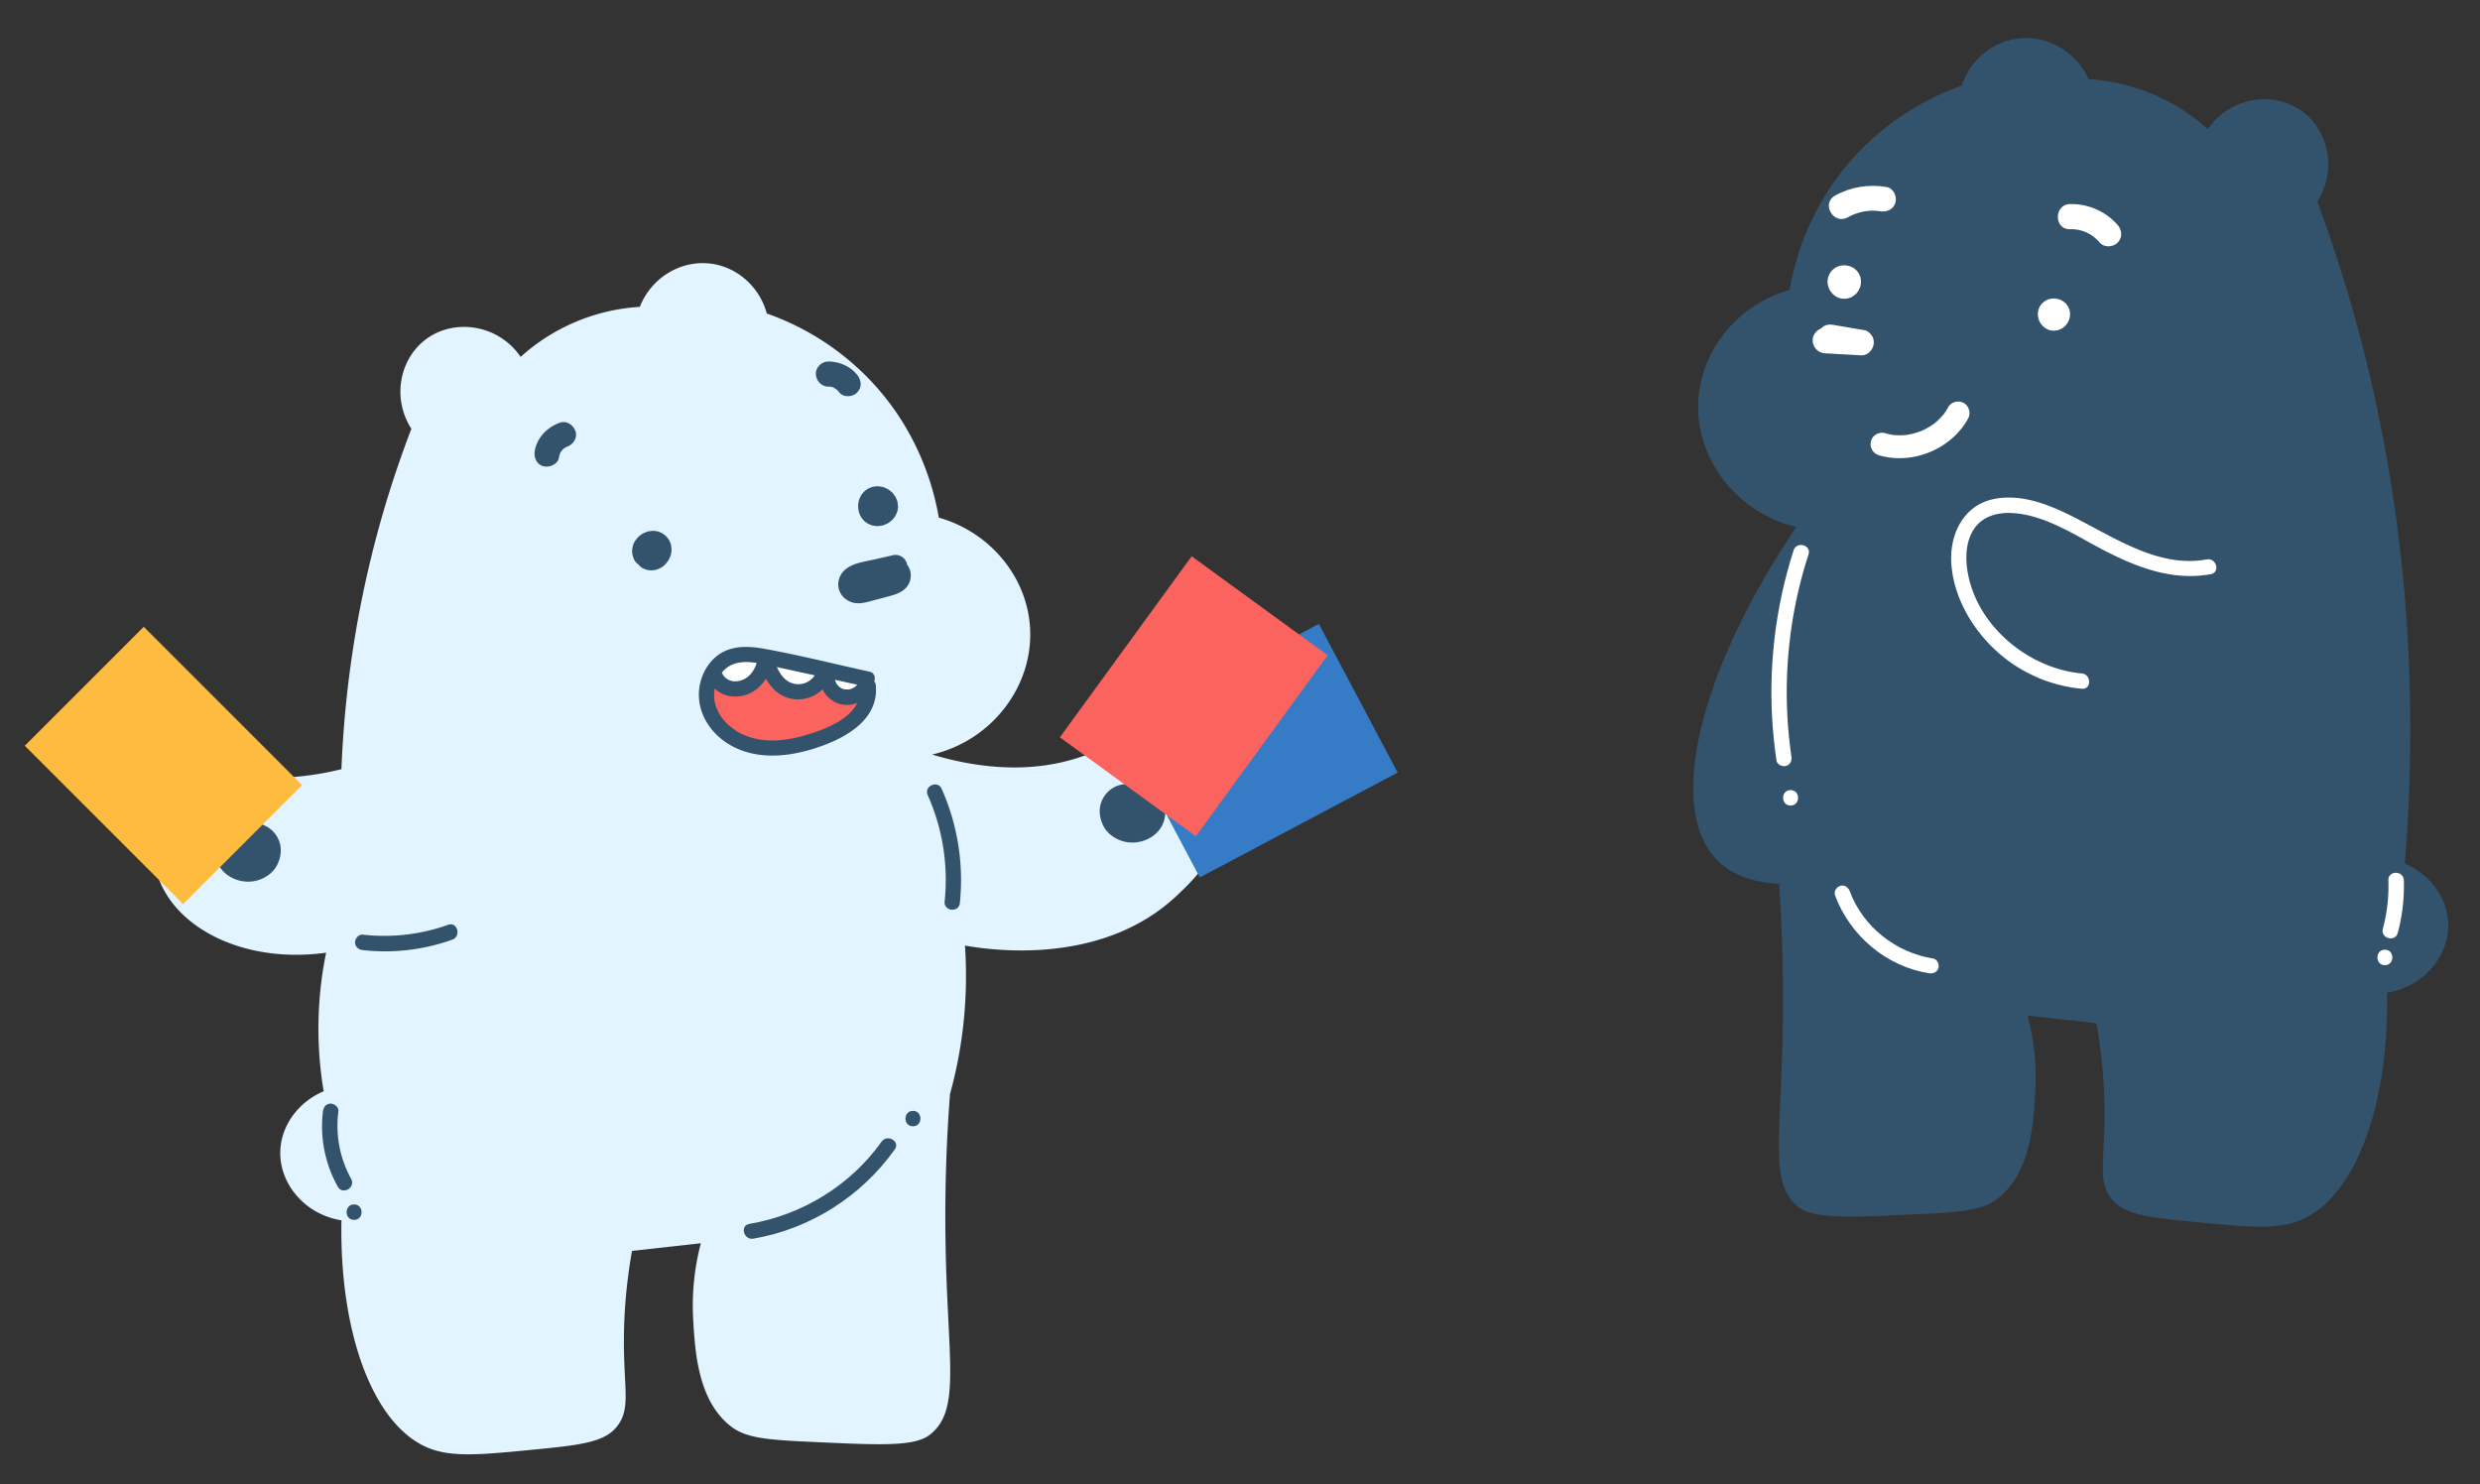 <svg xmlns="http://www.w3.org/2000/svg" viewBox="0 0 2568 1537"><rect x="0" y="0" width="2568" height="1537" fill="#333333" stroke="none"/><defs><style>.cls-1{fill:#33536d;}.cls-2{fill:#fff;}.cls-3{fill:#e1f4ff;}.cls-4{fill:#2b2b2b;}.cls-5{fill:#fb635e;}.cls-6{fill:#367bc6;}.cls-7{fill:#fdbc40;}</style></defs><title>formbears</title><g id="Layer_5" data-name="Layer 5"><path class="cls-1" d="M2490.14,894.26c26.5,11.22,44.23,35.82,44.92,62.39.87,33.63-25.7,65.31-63.35,71.26,2.34,119.26-34.55,217.69-95,237.55-23.56,7.73-54.32,4.73-102.94,0-49.12-4.79-74-7.52-87.1-23.76-16.77-20.71-5-43.39-7.92-110.85a535.42,535.42,0,0,0-7.92-71.27l-71.26-7.92a255.3,255.3,0,0,1,7.92,79.19c-1.94,33.26-4.93,84.47-39.6,110.85-16.2,12.33-40.05,13.67-87.1,15.84-68.65,3.16-103,4.74-118.77-7.92-31-24.83-17-72.93-15.84-198,.57-59-1.93-106.72-4-136.4-34.1-1.91-52.63-13.18-63.34-23.75-52.68-52-22.59-191.39,81.23-345.83-63-14.89-105.44-72.21-101.33-132.41,3.55-52.08,41.36-97.84,94.42-113,4.26-24.95,18.12-85.55,69.08-140.27a273,273,0,0,1,109-71.13C2040,62.6,2062.47,43.5,2089,40c30.26-4,60.5,13,73.78,42a202.4,202.4,0,0,1,123.4,51.82c22.74-33.52,68.76-40.57,98.65-17.82,27.32,20.79,34.67,61.55,14.64,92.51q15,40.52,28.28,83.74C2494.81,511.56,2504.24,718.72,2490.14,894.26Z"/><path class="cls-2" d="M1927,290.91c-.14-1.12-.25-2.29-.47-3.4a3.74,3.74,0,0,0-.12-.48c0-.14-.1-.28-.15-.42-.4-1-.83-2.13-1.33-3.11a4.53,4.53,0,0,0-.43-.7c-.63-.88-1.33-1.82-2-2.63a2.52,2.52,0,0,0-.27-.3,25.57,25.57,0,0,0-3-2.35c-.21-.14-.42-.28-.64-.41a30.37,30.37,0,0,0-3.52-1.52,7.69,7.69,0,0,0-.9-.27,30.55,30.55,0,0,0-3.92-.55,5.91,5.91,0,0,0-.94,0c-.16,0-.31,0-.47,0-1.16.12-2.36.28-3.51.48a6,6,0,0,0-.9.23,25.69,25.69,0,0,0-3.58,1.53,14.8,14.8,0,0,0-1.88,1.37,11.76,11.76,0,0,0-1.87,1.58,8.84,8.84,0,0,0-2,2.81c-.23.33-.52.6-.72,1a24.46,24.46,0,0,0-1.45,3.55c0,.13-.05.25-.08.37-.21,1.15-.37,2.37-.47,3.53a5.17,5.17,0,0,0,0,.88,30.23,30.23,0,0,0,.54,3.9,6.36,6.36,0,0,0,.25.85,31.52,31.52,0,0,0,1.54,3.59c.14.24.28.48.44.7a30.55,30.55,0,0,0,2.39,3.05,8,8,0,0,0,.6.56c.84.7,1.76,1.42,2.66,2.05.13.1.27.19.41.28a15.42,15.42,0,0,0,4.34,1.81l.43.07c1.14.18,2.32.39,3.48.46a12.77,12.77,0,0,0,2.4-.24,15.17,15.17,0,0,0,2.37-.38l.41-.14c1.06-.41,2.15-.85,3.18-1.35a7,7,0,0,0,.69-.41c.91-.63,1.79-1.35,2.65-2l.39-.32a5.21,5.21,0,0,0,.56-.59,28.92,28.92,0,0,0,2.34-3.07,5.57,5.57,0,0,0,.4-.71,30.69,30.69,0,0,0,1.5-3.6,6.21,6.21,0,0,0,.21-.85c.19-1.1.34-2.29.46-3.4,0-.17,0-.33,0-.5A8.27,8.27,0,0,0,1927,290.91Z"/><path class="cls-2" d="M2143,321.23a21.47,21.47,0,0,0-1.4-3.46,5.93,5.93,0,0,0-.36-.65,15.39,15.39,0,0,0-2.78-3.41,17.28,17.28,0,0,0-3.59-2.56,26.5,26.5,0,0,0-3.5-1.43,15.89,15.89,0,0,0-2.36-.38,18.63,18.63,0,0,0-2.38-.27,26.12,26.12,0,0,0-3.85.47,15.55,15.55,0,0,0-4.35,1.64,5.23,5.23,0,0,0-.67.41c-.89.64-1.84,1.34-2.67,2.07-.11.1-.21.21-.32.32a9.48,9.48,0,0,0-1.68,2.18c-.21.29-.47.53-.66.85a13.79,13.79,0,0,0-1.75,4.17,29.57,29.57,0,0,0-.52,3.76,5.61,5.61,0,0,0,0,.82c.05.63.17,1.28.25,1.88s.14,1.27.26,1.89c.06.25.13.51.21.75a18.72,18.72,0,0,0,1.85,4.14,35,35,0,0,0,2.24,2.9,5.39,5.39,0,0,0,.58.59c.83.7,1.73,1.37,2.61,2l.29.2a4.32,4.32,0,0,0,.67.36,15.52,15.52,0,0,0,7.3,1.95,4.07,4.07,0,0,0,.78,0c1.14-.11,2.36-.25,3.49-.47l.43-.11a26.71,26.71,0,0,0,3.45-1.44,6,6,0,0,0,.77-.45,17.85,17.85,0,0,0,3.54-2.94c.68-.83,1.4-1.74,2-2.63a2.27,2.27,0,0,0,.22-.32,5.4,5.4,0,0,0,.4-.75,24.82,24.82,0,0,0,1.43-3.52,22.75,22.75,0,0,0,.56-3.86,5,5,0,0,0,0-.77A20.77,20.77,0,0,0,2143,321.23Z"/><path class="cls-2" d="M1938.56,348c-1.77-2.74-4.58-5.53-7.93-6.1l-31.94-5.42c-3.6-.61-6.94-.57-10.21,1.34a13.54,13.54,0,0,0-2.85,2.36c-5,1.95-8.86,7.14-8.62,12.45a13.55,13.55,0,0,0,13.26,13.25l36.84,2.06c6.58.37,12.19-5.32,13-11.49A12.66,12.66,0,0,0,1938.56,348Z"/><path class="cls-2" d="M2033.6,417.4c-5.46-3.19-13.13-1.37-16.25,4.26-.89,1.59-1.82,3.16-2.83,4.68-.51.76-1,1.5-1.56,2.24l-.18.25-.31.36a77.72,77.72,0,0,1-7.63,7.77c-.54.48-1.11.94-1.67,1.4,1.6-1.33-.29.22-.63.47-1.48,1.07-3,2.08-4.55,3s-3.15,1.84-4.77,2.67c-.82.42-1.64.8-2.46,1.21l-.54.27-.15.05a71.24,71.24,0,0,1-9.89,3.19c-1.77.42-3.56.75-5.36,1.08l-.34.07-.29,0c-.91.08-1.81.18-2.72.24a73.2,73.2,0,0,1-10.88-.16l-.45-.05c-.78-.12-1.56-.25-2.33-.4-2-.39-3.91-.89-5.84-1.45-6-1.74-13.2,2.11-14.61,8.29a12.11,12.11,0,0,0,8.29,14.61c34.72,10.14,74.65-6.21,92.21-37.85A12.11,12.11,0,0,0,2033.6,417.4Z"/><path class="cls-2" d="M2285.05,579.26c-41.77,7.8-80.92-13.71-116.5-32.65-30.64-16.32-66.81-36.81-102.92-30.07-32.67,6.1-47.41,37.22-45,68.07,2.46,31.56,18.67,61.45,40.66,83.76a152.07,152.07,0,0,0,94.4,44.84c10.15.93,10.09-14.92,0-15.84-56.28-5.13-110.8-50.87-118.72-108.26-1.89-13.69-.92-29,6.78-40.9,8.88-13.72,24.79-17.86,40.32-16.92,34.37,2.08,65.92,23.81,95.66,39.12,34,17.5,70.83,31.35,109.54,24.12C2299.27,592.66,2295,577.4,2285.05,579.26Z"/><path class="cls-3" d="M335.15,1130c-26.5,11.22-44.23,35.82-44.92,62.39-.87,33.64,25.7,65.32,63.34,71.26-2.33,119.26,34.56,217.69,95,237.55,23.56,7.74,54.32,4.74,102.94,0,49.12-4.79,74-7.51,87.1-23.75,16.77-20.71,5-43.4,7.92-110.86a535.44,535.44,0,0,1,7.92-71.26l71.26-7.92a255.19,255.19,0,0,0-7.92,79.18c1.94,33.26,4.93,84.47,39.59,110.86,16.21,12.33,40.06,13.66,87.11,15.83,68.65,3.17,103,4.75,118.77-7.92,32-25.62,17.84-76.5,15.84-197.95-1.08-65.29,1.87-118.85,4.62-154.49a459.27,459.27,0,0,0,15.47-153.79c24,4.25,139.61,22.23,218.16-50.56,13.81-12.79,70.92-65.71,55.56-120.73-6-21.57-23.45-44.41-47.7-52.61-35.71-12.07-63,15.41-111,30.15-32.53,10-81.18,16.15-149-4,63-14.89,105.44-72.2,101.33-132.4-3.55-52.08-41.36-97.84-94.42-113C967.85,511.08,954,450.47,903,395.76a273,273,0,0,0-109-71.14C786.49,297,763.42,276.49,736,273c-30.89-3.93-61.54,14.4-73.49,44.76a202.32,202.32,0,0,0-123.4,51.81C516.34,336,470.24,329,440.46,351.75,413.34,372.49,406,413.1,426,444c-10.11,26.29-19.72,54.3-28.46,84a1109.87,1109.87,0,0,0-44,268.49,307.78,307.78,0,0,1-47.5,7.92c-68.31,5.94-93.94-15-118.78,0-28,17-35.49,68-23.75,102.93,18.15,54,89.38,90.82,174.2,79.19A390.2,390.2,0,0,0,335.15,1130Z"/><path class="cls-1" d="M695.12,566.4c-.1-.69-.17-1.55-.32-2.3a5.53,5.53,0,0,0-.24-.79,27.55,27.55,0,0,0-1.78-4.12c-.07-.12-.15-.23-.22-.34-.78-1.09-1.67-2.26-2.55-3.28a4.26,4.26,0,0,0-.61-.59c-1-.81-2.15-1.74-3.2-2.48l-.39-.24a28.41,28.41,0,0,0-4.17-1.78,4,4,0,0,0-.75-.2,20.75,20.75,0,0,0-5.41-.57c-1.39.14-2.86.34-4.24.57l-.39.08a6.82,6.82,0,0,0-.77.23c-1.3.47-2.57,1.06-3.84,1.61l-.37.17a7.37,7.37,0,0,0-.78.43c-1.25.8-2.39,1.79-3.56,2.71-.23.18-.45.37-.67.58a5.77,5.77,0,0,0-.63.68c-.87,1.06-1.73,2.18-2.54,3.29-.09.12-.18.25-.26.38a18.75,18.75,0,0,0-2.18,5.08,3.2,3.2,0,0,0-.1.42c-.25,1.37-.45,2.9-.58,4.28a5.16,5.16,0,0,0,0,.88c.11,1.38.34,2.91.58,4.28a2.16,2.16,0,0,0,.1.44,25.68,25.68,0,0,0,1.82,4.37,11.16,11.16,0,0,0,3.82,4.16c.06.06.15.09.21.15a14.66,14.66,0,0,0,4,3.67,29.43,29.43,0,0,0,4.23,1.75,26.93,26.93,0,0,0,4.63.67,5.08,5.08,0,0,0,.78,0,31.27,31.27,0,0,0,4.62-.62,6.34,6.34,0,0,0,.74-.23c1.26-.49,2.6-1,3.82-1.61l.4-.2a23.59,23.59,0,0,0,4.24-3.2c.19-.18.38-.36.55-.55l.27-.32c.87-1.07,1.73-2.18,2.54-3.29a8.65,8.65,0,0,0,.85-1.44c.56-1.24,1.12-2.57,1.61-3.83.05-.13.1-.26.14-.39a6,6,0,0,0,.23-.83,44.35,44.35,0,0,0,.61-4.59,4.61,4.61,0,0,0,0-.83C695.36,567.92,695.21,567.06,695.12,566.4Z"/><path class="cls-1" d="M929.85,523.85c-.09-1.34-.32-2.74-.53-4.07a7.57,7.57,0,0,0-.29-1.16c-.44-1.24-1-2.48-1.54-3.67-.08-.18-.17-.36-.26-.54a10.93,10.93,0,0,0-.66-1,29.32,29.32,0,0,0-3-3.65,33.33,33.33,0,0,0-3.7-2.91,9.43,9.43,0,0,0-1.19-.69,30.53,30.53,0,0,0-4.39-1.82,28.5,28.5,0,0,0-4.8-.75,7.67,7.67,0,0,0-1.27-.06,41.09,41.09,0,0,0-4.14.53l-.66.13a4.88,4.88,0,0,0-.65.2c-1.28.48-2.59,1-3.82,1.62h0a5.85,5.85,0,0,0-1,.6,23.84,23.84,0,0,0-3.48,2.78,18.56,18.56,0,0,0-3.3,4.46,22.07,22.07,0,0,0-2,5.25,24.3,24.3,0,0,0-.61,5.73,40.57,40.57,0,0,0,.6,4.54,7.32,7.32,0,0,0,.29,1.14,19.08,19.08,0,0,0,2.33,5.09,27.34,27.34,0,0,0,2.71,3.44,25.36,25.36,0,0,0,3.57,2.81,6.84,6.84,0,0,0,1,.54c1.15.54,2.39,1.06,3.59,1.51a6.4,6.4,0,0,0,.62.2c.18,0,.36.08.55.12,1.29.23,2.68.41,4,.53a7.13,7.13,0,0,0,1.22,0,37.14,37.14,0,0,0,4.57-.61,8.37,8.37,0,0,0,1.19-.32,41.72,41.72,0,0,0,4.14-1.75,8.75,8.75,0,0,0,1.07-.62,21.88,21.88,0,0,0,4.37-3.6,30.88,30.88,0,0,0,2.69-3.52,26.74,26.74,0,0,0,1.83-4.14,17.14,17.14,0,0,0,1-5.75A4.16,4.16,0,0,0,929.85,523.85Z"/><path class="cls-1" d="M939.2,584.55c-.06-.28-.06-.57-.14-.85a12.1,12.1,0,0,0-14.32-8.79l-19.67,4.47c-6.23,1.42-12.74,2.44-18.8,4.45-8.08,2.67-15.61,7.91-17.71,16.67-2.42,10.09,3.11,19.13,12.52,22.82,7.18,2.82,14.84.69,21.94-1.22l19.27-5.16c7.79-2.1,15.57-5.35,19.08-13.16A18.6,18.6,0,0,0,939.2,584.55Z"/><path class="cls-1" d="M1202.55,827.19c-4.8-7.21-13.1-12-21.92-11.29-6.2-4.16-14.88-4.95-21.87-2.79a28.22,28.22,0,0,0-18.4,17.61c-3,8-1.57,17.25,2.25,24.69,3.9,7.6,11.39,12.91,19.39,15.46,16.1,5.12,35.64-2.34,42.35-18.24C1207.72,844.64,1207.46,834.58,1202.55,827.19Z"/><path class="cls-4" d="M1187.68,780.65a8.82,8.82,0,0,0-2.12-4,8.91,8.91,0,0,0-3.33-3.06l-2.84-1.2a11.48,11.48,0,0,0-1.53-.21c-.24-.19-.35-.5-.61-.67a10.65,10.65,0,0,0-8.78-2.34,8.77,8.77,0,0,0-4.41,1.41l-2.41,1.86a11.83,11.83,0,0,0-3.05,5.24c-.14,1.05-.28,2.1-.43,3.16a11.8,11.8,0,0,0,1.63,6l3.69,7.8a11.83,11.83,0,0,0,4.26,4.26,11.9,11.9,0,0,0,12,0,11.83,11.83,0,0,0,4.26-4.26l2.49-4.79a8.84,8.84,0,0,0,1.41-4.42A9,9,0,0,0,1187.68,780.65Z"/><path class="cls-4" d="M1250.26,793.1a8.91,8.91,0,0,0-1.41-4.42l-1.86-2.4a11.78,11.78,0,0,0-4.52-2.75,2.51,2.51,0,0,0-.24-.19,11.89,11.89,0,0,0-6-1.62l-3.16.43a11.83,11.83,0,0,0-5.24,3.05l-5.2,5.19a8.82,8.82,0,0,0-2.46,3.82,9,9,0,0,0-1,4.57l.42,3.16a9,9,0,0,0,2.13,4,6,6,0,0,0,2.13,2.13,9,9,0,0,0,4,2.13l3.16.42a11.89,11.89,0,0,0,6-1.62l7.56-4.11a8.91,8.91,0,0,0,3.33-3.06,8.81,8.81,0,0,0,2.12-4A9,9,0,0,0,1250.26,793.1Z"/><path class="cls-4" d="M1256.16,820.6l-1.86-2.41a11.83,11.83,0,0,0-5.24-3.05l-7.68-1.38a9,9,0,0,0-4.74-.22,8.84,8.84,0,0,0-4.42,1.41,9,9,0,0,0-3.32,3.06,8.87,8.87,0,0,0-2.13,4c-.14,1.05-.29,2.11-.43,3.16a11.89,11.89,0,0,0,1.62,6l1.86,2.4a11.76,11.76,0,0,0,5.24,3.06l7.68,1.39a9.1,9.1,0,0,0,4.74.21,8.84,8.84,0,0,0,4.42-1.41,9.08,9.08,0,0,0,3.33-3.06,9,9,0,0,0,2.12-4c.14-1,.29-2.11.43-3.16A11.89,11.89,0,0,0,1256.16,820.6Z"/><path class="cls-5" d="M862.44,691.82l-99.65-11.44c-17-2-31.68,16-31.68,31.67a29.13,29.13,0,0,0,8,20.57c1,8.4,5.33,16.56,14.33,22.43,41.86,27.33,93.27,20.94,131.35-9.16C909.07,726.74,886.08,694.54,862.44,691.82Z"/><path class="cls-2" d="M889.07,707l-9.24-7.43a8.22,8.22,0,0,0-9.55-.65c-8.48-3.27-17.24-6.05-26-5.88a42.8,42.8,0,0,0-11.16,2,45.55,45.55,0,0,0-9.73-2.86c-1.77-1.5-3.3-2.81-3.9-3.2a55.32,55.32,0,0,0-15.78-7,56.52,56.52,0,0,0-34.25,1.43,9.16,9.16,0,0,0-2.44,1.42,15.48,15.48,0,0,0-16.16-2c-11.23,5.24-11.42,21.36-.67,27.22,5.41,3,12.21,2,17.52-.66,6.11-3.07,9.71-9.09,15.35-12.69.17-.11.25-.26.41-.38a41.47,41.47,0,0,1,14.9.71,7.24,7.24,0,0,0,.07,7.67c6.79,9.89,17.28,10.84,27.68,8.71,4.21,1.93,8.71,2.24,13.77-1.21a8.87,8.87,0,0,0,2.46-2.59,32.56,32.56,0,0,1,13.73,1.51c8.52,2.69,16.86,6.09,25.24,9.19C888.59,722.93,895.18,712,889.07,707Z"/><path class="cls-1" d="M906.89,709.55a7.81,7.81,0,0,0-1.63-4.06c1.46-4,.26-8.79-5-10-36.2-7.92-72.37-17.09-108.85-23.67-14.9-2.69-31.13-3.65-44.67,4.42-10.19,6.07-17.28,16.34-20.72,27.56-7.9,25.75,4.83,51.25,26.56,65.51,26.48,17.37,59.76,15.27,88.82,6.32C871.59,766.37,910.42,747.29,906.89,709.55Zm-21.42,1.59h0l-.09,0c-.45.28-.89.59-1.35.86s-.92.52-1.4.76l-.73.34.66-.29c-.13.39-2.67.84-3.06.93l-.9.19h-.15l-.79,0c-.53,0-1.06,0-1.59,0l-.8,0a.43.43,0,0,0-.15,0c-.86-.2-2.25-.56-2.43-.62l-.34-.12c-.35-.23-1-.46-1.22-.61-.47-.27-.91-.58-1.37-.86-.08,0,0,0-.1,0l0,0a29.14,29.14,0,0,1-2.49-2.48l-.08-.1h0c-.33-.54-.71-1-1-1.6s-.5-1-.77-1.44c0-.08,0,0-.06-.09h0c-.24-.67-.42-1.36-.61-2.05L887.65,709C886.93,709.71,886.24,710.44,885.47,711.14Zm-41.8-11.78a22.67,22.67,0,0,1-7.86,7,20.58,20.58,0,0,1-15.79,1c-7.42-2.42-12.13-9.28-15.66-16.58Q824,695,843.67,699.36Zm-85.82-11c8-3.49,16.95-3.23,25.66-1.88a30.65,30.65,0,0,1-6,11.24A21.57,21.57,0,0,1,765,705.18l-1.52.26-1.42.07c-.7,0-1.41,0-2.11,0-.22,0-.78-.09-1-.12a25.44,25.44,0,0,1-3.32-.9l-.78-.33c-.56-.28-1.11-.58-1.64-.91,0,0-1.08-.75-1.19-.78-.27-.22-.53-.45-.79-.68-.56-.51-1-1-1.58-1.59l-.3-.3a.33.33,0,0,0-.08-.13,21.53,21.53,0,0,1-1.83-3.15A27.45,27.45,0,0,1,757.85,688.38Zm85,70.16c-24,8.16-51.51,12.94-75.18,1.26-17.87-8.81-31.28-26.57-27.59-46.87a34.76,34.76,0,0,0,4.12,3.34c6.84,4.65,15.29,5.79,23.31,4.49,11-1.79,19.8-8.83,25.6-17.92,5.56,9.47,13,17.4,24.55,20.31a35.57,35.57,0,0,0,34-9.38A29.3,29.3,0,0,0,868,728.47a27.86,27.86,0,0,0,19.81-.74C879.86,743.76,859.53,752.87,842.87,758.54Z"/><path class="cls-1" d="M226.93,867.69c4.8-7.21,13.1-12,21.92-11.29,6.2-4.16,14.88-4.95,21.87-2.79a28.22,28.22,0,0,1,18.4,17.61c3,8,1.57,17.25-2.25,24.69-3.9,7.61-11.39,12.92-19.39,15.46-16.1,5.12-35.64-2.34-42.35-18.23C221.76,885.14,222,875.08,226.93,867.69Z"/><path class="cls-4" d="M241.8,821.15a8.82,8.82,0,0,1,2.12-4,8.91,8.91,0,0,1,3.33-3.06l2.84-1.2a11.48,11.48,0,0,1,1.53-.21c.24-.19.35-.5.61-.67a8.91,8.91,0,0,1,4-2.12,9,9,0,0,1,4.74-.22,8.77,8.77,0,0,1,4.41,1.41l2.41,1.86a11.83,11.83,0,0,1,3.05,5.24c.15,1.05.29,2.11.43,3.16a11.8,11.8,0,0,1-1.63,6c-1.22,2.6-2.46,5.2-3.69,7.8a11.88,11.88,0,0,1-20.51,0L243,830.31a13.28,13.28,0,0,1-1.19-9.16Z"/><path class="cls-4" d="M179.22,833.6a9,9,0,0,1,1.42-4.42l1.85-2.4A11.78,11.78,0,0,1,187,824l.24-.19a11.89,11.89,0,0,1,6-1.62l3.16.43a11.83,11.83,0,0,1,5.24,3.05l5.2,5.19a8.88,8.88,0,0,1,2.46,3.82,9,9,0,0,1,1,4.58l-.42,3.15a9,9,0,0,1-2.13,4,6,6,0,0,1-2.13,2.13,9,9,0,0,1-4,2.13l-3.16.42a11.79,11.79,0,0,1-6-1.62l-7.55-4.11a11.47,11.47,0,0,1-5.68-11.83Z"/><path class="cls-4" d="M173.32,861.1l1.86-2.41a11.93,11.93,0,0,1,5.24-3.05l7.69-1.38a13.26,13.26,0,0,1,9.15,1.19,13.26,13.26,0,0,1,5.45,7.1c.15,1.05.29,2.11.43,3.16a11.89,11.89,0,0,1-1.62,6l-1.86,2.41a11.83,11.83,0,0,1-5.24,3l-7.68,1.39a9.1,9.1,0,0,1-4.74.21,8.84,8.84,0,0,1-4.42-1.41,9.08,9.08,0,0,1-3.33-3.06,9,9,0,0,1-2.12-4c-.14-1-.29-2.1-.43-3.16A11.89,11.89,0,0,1,173.32,861.1Z"/><rect class="cls-6" x="1188.09" y="690.17" width="231.88" height="174.2" transform="translate(-212.18 701.4) rotate(-27.93)"/><rect class="cls-5" x="1120.16" y="633.83" width="231.88" height="174.2" transform="translate(-74.18 1296.14) rotate(-53.95)"/><rect class="cls-7" x="53.29" y="705.51" width="231.88" height="174.2" transform="translate(-271.57 1472.74) rotate(-135)"/><path class="cls-1" d="M975.07,816.84c-4.14-9.3-18.6-2.82-14.44,6.51a215.44,215.44,0,0,1,17.52,110.18c-1.06,10.14,14.69,11.82,15.75,1.67A231.92,231.92,0,0,0,975.07,816.84Z"/><path class="cls-1" d="M912.88,1182.19c-32.26,45.3-82.32,75.92-137,85.17-10,1.69-5.78,17,4.21,15.27,58.89-10,111.91-43.91,146.48-92.45C932.48,1181.87,918.75,1174,912.88,1182.19Z"/><path class="cls-2" d="M2001.69,992.54c-38.51-6-72.77-32.93-86.31-69.74-1.48-4-5.37-6.73-9.74-5.52-3.86,1.06-7,5.7-5.53,9.74,15.34,41.7,53.21,73.9,97.36,80.79,4.23.66,8.52-1.08,9.75-5.53C2008.25,998.52,2005.94,993.2,2001.69,992.54Z"/><path class="cls-1" d="M363.58,1220.7a114.13,114.13,0,0,1-13.18-69.88c.54-4.29-4.06-8-8-8-4.77,0-7.46,3.7-8,8a128.44,128.44,0,0,0,15.36,78C354.75,1237.78,368.57,1229.72,363.58,1220.7Z"/><path class="cls-1" d="M464,957.63a195.9,195.9,0,0,1-88.33,10.2c-4.3-.48-8,4-8,8,0,4.73,3.69,7.52,8,8a206.65,206.65,0,0,0,92.58-10.77C477.88,969.62,473.74,954.15,464,957.63Z"/><path class="cls-1" d="M945.34,1150.29c-10.3,0-10.31,16,0,16S955.65,1150.29,945.34,1150.29Z"/><path class="cls-1" d="M366.66,1247.2c-10.3,0-10.32,16,0,16S377,1247.2,366.66,1247.2Z"/><path class="cls-1" d="M596,446.7c-2-6.36-9.1-11.45-16-9.08-13.06,4.49-23.83,15.3-26.26,29.23-1.16,6.68,1.78,14.33,9.08,16,6.32,1.44,14.74-1.91,16-9.08.17-1,.35-1.89.61-2.83.16-.56.42-1.26.47-1.44.31-.62.64-1.22,1-1.81.19-.31.92-1.22,1-1.35.31-.34.61-.68.94-1,0,0,1-.84,1.47-1.23s1.33-.8,1.46-.88l.41-.29c.16,0,.4-.11.74-.23C593.34,460.48,598.26,453.67,596,446.7Z"/><path class="cls-1" d="M887.52,388.11c-7.1-8.88-18.46-13.67-29.69-13.76-6.8-.06-13.31,6-13,13s5.71,12.94,13,13c.62,0,1.23,0,1.84,0l.87.17c.81.2,1.6.43,2.38.7l.33.16c.44.25,3.47,2.4,2.83,1.75a29.15,29.15,0,0,1,3.06,3.32c4.27,5.34,14,4.78,18.38,0C892.72,400.83,892.08,393.8,887.52,388.11Z"/><path class="cls-2" d="M1857.26,569.9a480,480,0,0,0-17.71,217.63c.63,4.28,6,6.64,9.84,5.59,4.58-1.26,6.22-5.55,5.59-9.84a462.07,462.07,0,0,1,17.71-209.12C1875.86,564.33,1860.42,560.13,1857.26,569.9Z"/><path class="cls-2" d="M1854.13,818.13c-10.3,0-10.32,16,0,16S1864.44,818.13,1854.13,818.13Z"/><path class="cls-2" d="M2489.13,911.53c-.34-10.27-16.34-10.32-16,0a171.43,171.43,0,0,1-5.71,50.21c-2.66,10,12.77,14.21,15.43,4.26A187.12,187.12,0,0,0,2489.13,911.53Z"/><path class="cls-2" d="M2469.5,983.44c-10.29,0-10.31,16,0,16S2479.82,983.44,2469.5,983.44Z"/><path class="cls-2" d="M2192.73,232.88a63.86,63.86,0,0,0-49.28-21.55c-16.7.39-16.76,26.39,0,26,12-.28,22.63,4.4,30.89,13.94,4.61,5.31,13.67,4.71,18.39,0C2198,246,2197.34,238.2,2192.73,232.88Z"/><path class="cls-2" d="M1953.66,193.67c-18.64-3.06-37-.34-53.54,8.94-14.6,8.16-1.51,30.63,13.13,22.45,10.25-5.74,22.33-8.15,33.5-6.32,6.92,1.14,14-1.8,16-9.08C1964.44,203.45,1960.62,194.82,1953.66,193.67Z"/></g></svg>